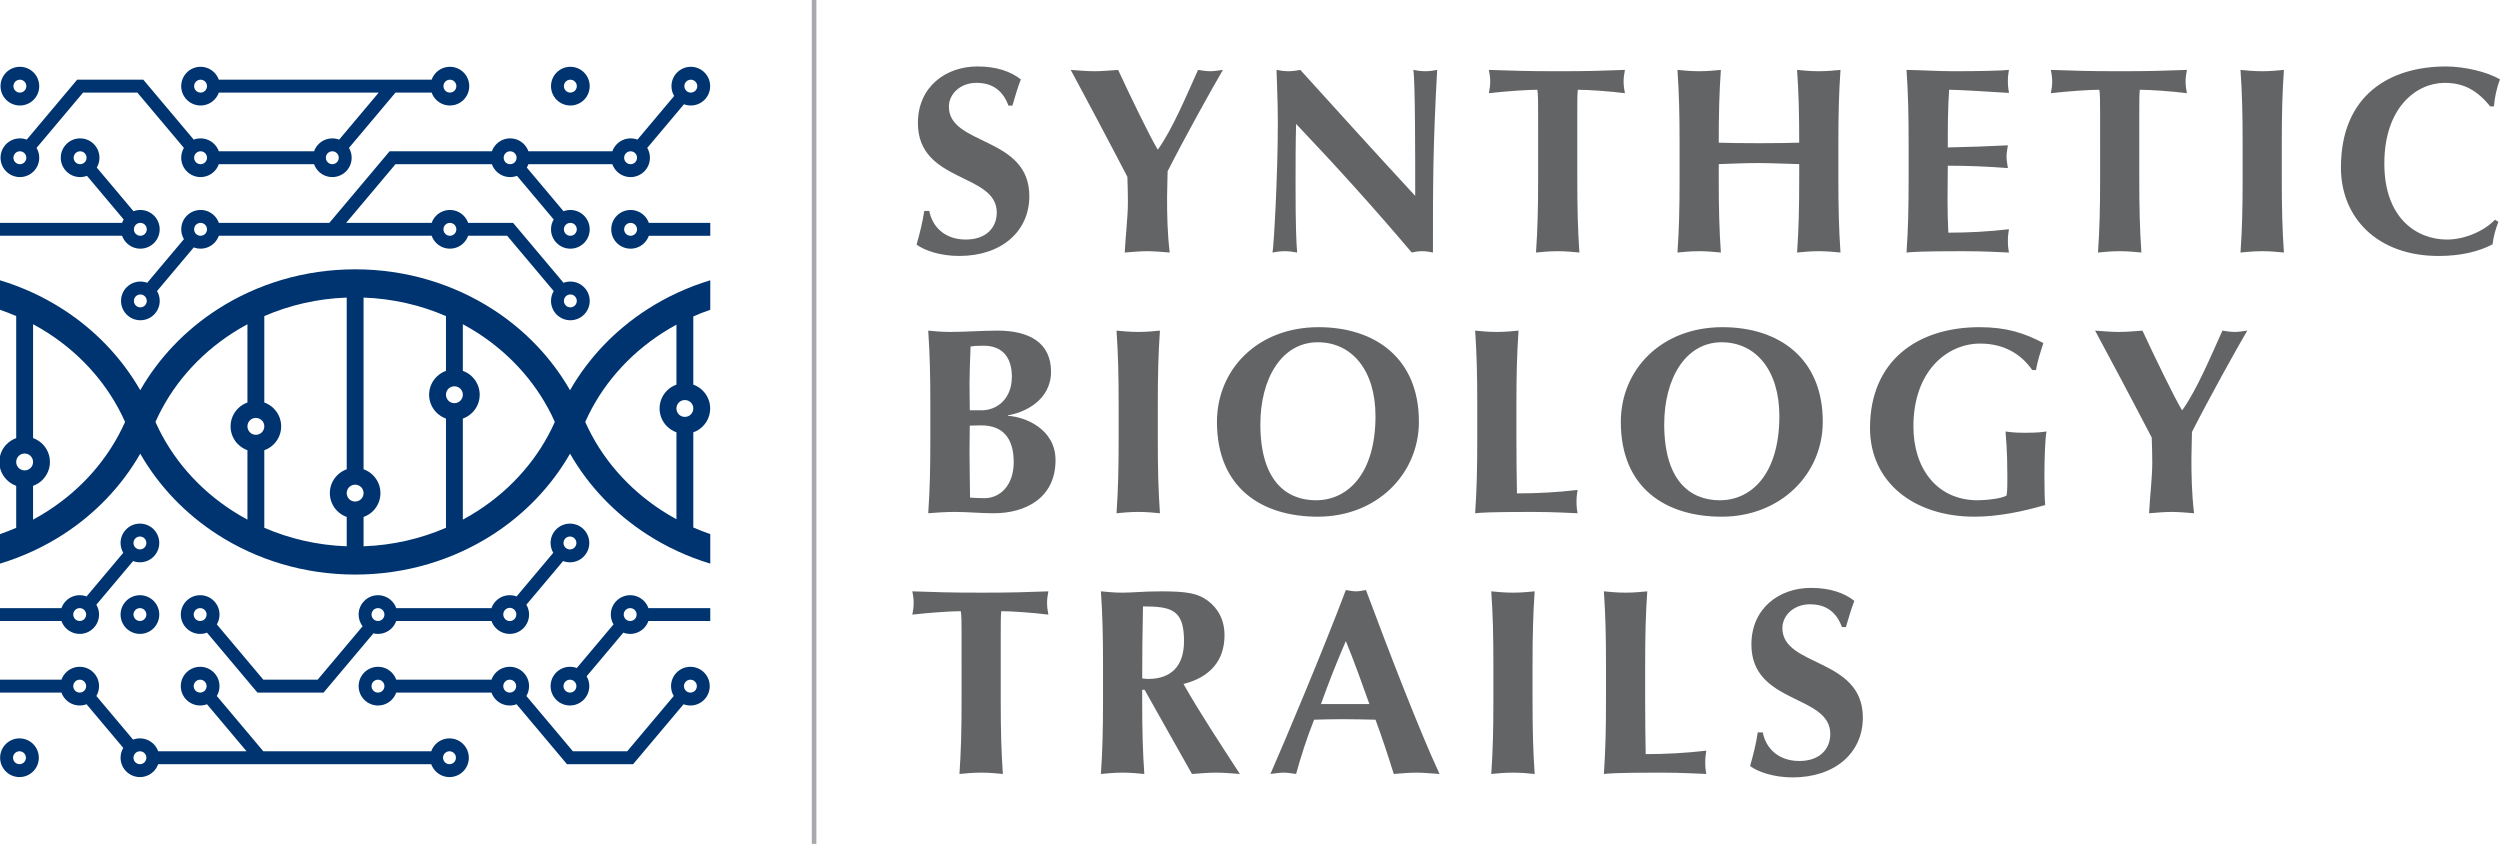 <?xml version="1.0" encoding="utf-8"?>
<!-- Generator: Adobe Illustrator 16.0.0, SVG Export Plug-In . SVG Version: 6.00 Build 0)  -->
<!DOCTYPE svg PUBLIC "-//W3C//DTD SVG 1.1//EN" "http://www.w3.org/Graphics/SVG/1.1/DTD/svg11.dtd">
<svg version="1.1" id="Layer_1" xmlns="http://www.w3.org/2000/svg" xmlns:xlink="http://www.w3.org/1999/xlink" x="0px" y="0px"
	 width="637.655px" height="215.239px" viewBox="101.169 191.28 637.655 215.239"
	 enable-background="new 101.169 191.28 637.655 215.239" xml:space="preserve">
<g id="divider">
	<polygon fill="#A7A9AC" points="309.396,191.28 309.396,406.519 308.231,406.519 308.231,191.28 	"/>
</g>
<g id="text">
	<path fill="#636466" d="M359.392,218.222c0.876-2.971,1.349-4.589,2.16-6.684c-2.565-2.024-6.214-3.309-11.073-3.309
		c-8.032,0-15.188,5.129-15.188,14.448c0,15.325,20.117,12.625,20.117,22.818c0,3.779-2.633,6.884-7.897,6.884
		c-5.469,0-8.573-3.375-9.317-7.29h-1.282c-0.473,3.039-1.082,5.468-1.958,8.573c1.958,1.485,6.009,2.903,10.869,2.903
		c10.733,0,17.89-6.211,17.89-15.257c0-15.325-20.522-12.828-20.522-22.817c0-3.242,2.901-6.077,7.021-6.077
		s6.751,1.958,8.168,5.806L359.392,218.222L359.392,218.222z M396.416,229.361c-1.891-3.104-6.954-13.567-10.059-20.252
		c-2.025,0.136-3.983,0.338-6.007,0.338c-2.026,0-4.054-0.203-6.077-0.338c2.093,3.85,9.79,18.294,14.446,27.273
		c0.066,2.093,0.136,4.187,0.136,6.278c0,4.186-0.607,8.709-0.812,13.03c1.892-0.136,3.849-0.34,5.738-0.34
		c1.891,0,3.85,0.204,5.737,0.34c-0.606-5.064-0.675-9.655-0.675-14.11c0-2.229,0.136-4.455,0.136-6.615
		c4.32-8.507,11.139-20.793,14.108-25.856c-1.147,0.136-2.161,0.338-3.24,0.338c-1.08,0-2.093-0.203-3.106-0.338
		c-2.969,6.615-6.548,15.121-10.192,20.252H396.416L396.416,229.361z M427.094,222.542c0,13.771-1.013,31.189-1.353,33.148
		c1.017-0.204,2.097-0.34,3.105-0.34c1.014,0,2.096,0.136,3.176,0.34c-0.205-2.5-0.406-6.279-0.406-17.081
		c0-5.062,0-10.667,0.134-15.729c10.397,10.937,20.254,21.874,29.504,32.811c0.809-0.204,1.688-0.34,2.633-0.34
		c0.942,0,1.822,0.136,2.768,0.34c0-17.959,0-26.938,1.08-46.583c-1.014,0.202-2.024,0.338-3.039,0.338
		c-1.012,0-2.022-0.136-3.037-0.338c0.474,3.039,0.474,21.401,0.474,32.135c-9.925-10.733-19.576-21.401-29.302-32.135
		c-1.012,0.202-2.022,0.338-3.034,0.338c-1.015,0-2.027-0.136-3.037-0.338C426.822,212.349,427.094,216.468,427.094,222.542
		L427.094,222.542z M493.486,236.989c0,7.563-0.137,12.759-0.543,18.702c1.486-0.136,3.31-0.34,5.537-0.34s4.051,0.204,5.535,0.34
		c-0.404-5.943-0.539-11.14-0.539-18.702v-16.877c0-2.563,0-4.994,0.135-5.939c2.699,0,8.371,0.405,12.017,0.878
		c-0.201-1.011-0.339-1.958-0.339-2.969c0-1.016,0.138-1.958,0.339-2.972c-5.736,0.202-8.775,0.338-17.146,0.338
		c-8.373,0-11.408-0.136-17.553-0.338c0.201,1.014,0.338,1.957,0.338,2.972c0,1.011-0.137,1.958-0.338,2.969
		c4.051-0.473,9.723-0.878,12.354-0.878c0.203,0.945,0.203,3.376,0.203,5.939V236.989L493.486,236.989z M560.078,236.989
		c0,7.563-0.137,12.759-0.541,18.702c1.486-0.136,3.308-0.34,5.535-0.34c2.229,0,4.053,0.204,5.537,0.34
		c-0.404-5.943-0.541-11.14-0.541-18.702v-9.181c0-7.56,0.137-12.759,0.541-18.699c-1.484,0.136-3.309,0.338-5.537,0.338
		c-2.228,0-4.049-0.203-5.535-0.338c0.404,5.873,0.541,11.072,0.541,18.564c-2.563,0.067-5.401,0.135-10.194,0.135
		s-8.033-0.067-10.328-0.135c0-7.493,0.135-12.691,0.539-18.564c-1.484,0.136-3.308,0.338-5.535,0.338
		c-2.227,0-4.049-0.203-5.535-0.338c0.406,5.94,0.539,11.14,0.539,18.699v9.181c0,7.563-0.133,12.759-0.539,18.702
		c1.486-0.136,3.31-0.34,5.535-0.34c2.229,0,4.051,0.204,5.535,0.34c-0.404-5.943-0.539-11.14-0.539-18.702v-3.846
		c3.442-0.136,6.885-0.271,10.262-0.271c3.443,0,6.818,0.204,10.262,0.271L560.078,236.989L560.078,236.989z M587.988,236.989
		c0,7.563-0.135,12.759-0.539,18.702c1.484-0.136,3.308-0.34,14.312-0.34c6.213,0,9.383,0.271,11.813,0.34
		c-0.135-0.811-0.27-1.484-0.27-2.904c0-1.417,0.135-2.092,0.27-3.039c-5.196,0.608-10.395,0.878-15.459,0.878
		c-0.137-2.7-0.201-5.604-0.201-8.438c0-2.903,0.064-5.807,0.064-8.641c5.133,0,10.195,0.2,15.326,0.605
		c-0.203-1.417-0.336-2.025-0.336-2.768c0-0.877,0.063-1.486,0.336-3.039c-5.131,0.271-9.451,0.406-15.326,0.541
		c0-4.928,0-9.788,0.34-14.717c2.023,0,10.127,0.473,15.256,0.811c-0.135-1.013-0.27-1.622-0.27-3.038
		c0-1.216,0.135-2.023,0.27-2.835c-1.821,0.202-7.494,0.338-14.106,0.338c-3.984,0-8.035-0.271-12.019-0.338
		c0.404,5.94,0.539,11.14,0.539,18.699V236.989L587.988,236.989z M636.828,236.989c0,7.563-0.137,12.759-0.543,18.702
		c1.486-0.136,3.31-0.34,5.539-0.34c2.228,0,4.049,0.204,5.535,0.34c-0.406-5.943-0.541-11.14-0.541-18.702v-16.877
		c0-2.563,0-4.994,0.135-5.939c2.699,0,8.371,0.405,12.019,0.878c-0.203-1.011-0.34-1.958-0.34-2.969
		c0-1.016,0.137-1.958,0.34-2.972c-5.738,0.202-8.777,0.338-17.146,0.338c-8.373,0-11.412-0.136-17.555-0.338
		c0.203,1.014,0.338,1.957,0.338,2.972c0,1.011-0.135,1.958-0.338,2.969c4.051-0.473,9.723-0.878,12.354-0.878
		c0.203,0.945,0.203,3.376,0.203,5.939V236.989L636.828,236.989z M673.177,236.989c0,7.563-0.135,12.759-0.541,18.702
		c1.485-0.136,3.309-0.34,5.535-0.34c2.229,0,4.051,0.204,5.539,0.34c-0.406-5.943-0.544-11.14-0.544-18.702v-9.181
		c0-7.56,0.138-12.759,0.544-18.699c-1.488,0.136-3.312,0.338-5.539,0.338s-4.05-0.203-5.535-0.338
		c0.406,5.94,0.541,11.14,0.541,18.699V236.989L673.177,236.989z M737.542,247.318c-2.9,3.038-7.898,5.063-12.22,5.063
		c-7.764,0-16-5.468-16-19.374c0-14.313,8.17-20.59,15.394-20.59c4.793,0,8.235,1.821,11.61,6.009h0.947
		c0.201-2.296,0.674-4.66,1.551-6.887c-3.104-1.892-9.045-3.309-13.771-3.309c-14.178,0-26.801,7.156-26.801,25.789
		c0,12.759,9.248,22.548,24.909,22.548c5.537,0,10.193-1.08,13.771-2.971c0.203-1.891,0.744-3.85,1.484-5.739L737.542,247.318
		L737.542,247.318z M338.462,303.446c0,7.582-0.133,12.801-0.539,18.744c1.485-0.137,4.389-0.338,6.818-0.338
		c3.375,0,6.346,0.338,9.923,0.338c8.035,0,15.73-3.85,15.73-13.537c0-8.133-8.034-11.104-12.15-11.307v-0.135
		c4.187-0.676,11.003-3.782,11.003-11.14c0-7.358-5.535-10.464-13.636-10.464c-3.849,0-8.304,0.338-12.153,0.338
		c-2.228,0-4.05-0.201-5.535-0.338c0.405,5.94,0.539,11.14,0.539,18.699V303.446L338.462,303.446z M359.256,287.356
		c0,5.737-3.848,8.573-7.696,8.573h-3.037c0-2.296-0.067-4.456-0.067-6.887c0-2.294,0.136-6.075,0.271-9.384
		c0.878-0.136,1.349-0.2,3.307-0.2C357.367,279.458,359.256,283.034,359.256,287.356L359.256,287.356z M359.729,309.158
		c0,5.875-3.442,9.183-7.424,9.183c-1.485,0-2.5-0.066-3.714-0.136c0-2.36-0.136-7.559-0.136-11.813
		c0-2.768,0.067-4.658,0.067-6.547c0.809,0,1.688-0.07,2.903-0.07C356.825,299.774,359.729,302.882,359.729,309.158L359.729,309.158
		z M386.492,303.489c0,7.563-0.135,12.758-0.54,18.701c1.485-0.137,3.309-0.338,5.535-0.338c2.229,0,4.051,0.201,5.537,0.338
		c-0.405-5.943-0.542-11.139-0.542-18.701v-9.182c0-7.56,0.136-12.759,0.542-18.699c-1.485,0.137-3.308,0.338-5.537,0.338
		c-2.227,0-4.049-0.201-5.535-0.338c0.405,5.94,0.54,11.14,0.54,18.699V303.489L386.492,303.489z M411.567,298.899
		c0,16.877,11.479,24.17,25.722,24.17c15.054,0,25.789-10.871,25.789-24.237c0-16.271-11.274-24.102-25.588-24.102
		C421.83,274.73,411.567,285.6,411.567,298.899L411.567,298.899z M452.005,297.415c0,14.717-7.089,21.465-15.188,21.465
		c-7.563,0-14.178-4.992-14.178-19.373c0-11.612,5.399-20.928,14.649-20.928C445.996,278.579,452.005,285.734,452.005,297.415
		L452.005,297.415z M477.96,303.489c0,7.563-0.136,12.758-0.539,18.701c1.483-0.137,3.307-0.338,14.311-0.338
		c6.211,0,9.383,0.27,11.814,0.338c-0.136-0.811-0.271-1.484-0.271-2.904c0-1.418,0.135-2.092,0.271-3.039
		c-5.199,0.609-10.396,0.88-15.459,0.88c-0.068-3.513-0.138-8.642-0.138-13.638v-9.182c0-7.56,0.138-12.759,0.541-18.699
		c-1.483,0.137-3.309,0.338-5.535,0.338c-2.229,0-4.051-0.201-5.534-0.338c0.403,5.94,0.539,11.14,0.539,18.699V303.489
		L477.96,303.489z M514.578,298.899c0,16.877,11.478,24.17,25.722,24.17c15.055,0,25.789-10.871,25.789-24.237
		c0-16.271-11.275-24.102-25.586-24.102C524.841,274.73,514.578,285.6,514.578,298.899L514.578,298.899z M555.016,297.415
		c0,14.717-7.088,21.465-15.189,21.465c-7.563,0-14.178-4.992-14.178-19.373c0-11.612,5.4-20.928,14.65-20.928
		C549.009,278.579,555.016,285.734,555.016,297.415L555.016,297.415z M620.464,285.667c0.403-2.296,1.146-4.591,1.889-6.888
		c-4.859-2.563-9.451-4.05-16.271-4.05c-15.862,0-27.946,8.574-27.946,25.723c0,13.771,11.139,22.616,26.664,22.616
		c5.94,0,12.151-1.283,18.024-2.973c-0.133-1.015-0.203-4.59-0.203-7.426c0-4.32,0.203-9.924,0.541-11.342
		c-0.877,0.135-2.227,0.338-5.469,0.338c-2.768,0-4.117-0.203-4.996-0.338c0.068,1.282,0.474,4.319,0.474,11.61
		c0,1.957,0,3.646-0.201,4.727c-1.082,0.742-5.064,1.214-7.359,1.214c-10.396,0-16.404-8.101-16.404-18.832
		c0-14.177,8.642-21.132,17.015-21.132c6.143,0,10.463,2.7,13.297,6.751L620.464,285.667L620.464,285.667z M657.689,295.86
		c-1.893-3.104-6.953-13.567-10.059-20.252c-2.025,0.137-3.982,0.338-6.009,0.338c-2.025,0-4.051-0.201-6.077-0.338
		c2.096,3.85,9.791,18.294,14.448,27.273c0.066,2.094,0.136,4.186,0.136,6.276c0,4.187-0.607,8.709-0.812,13.031
		c1.891-0.137,3.846-0.338,5.738-0.338c1.891,0,3.848,0.201,5.738,0.338c-0.607-5.064-0.677-9.656-0.677-14.111
		c0-2.227,0.138-4.454,0.138-6.614c4.319-8.505,11.139-20.793,14.106-25.855c-1.146,0.137-2.16,0.338-3.24,0.338
		s-2.092-0.201-3.104-0.338c-2.969,6.615-6.549,15.123-10.193,20.252H657.689L657.689,295.86z M346.43,369.989
		c0,7.563-0.136,12.758-0.54,18.701c1.484-0.137,3.307-0.338,5.536-0.338c2.229,0,4.05,0.201,5.535,0.338
		c-0.404-5.943-0.542-11.139-0.542-18.701v-16.877c0-2.563,0-4.996,0.137-5.94c2.699,0,8.372,0.405,12.017,0.877
		c-0.202-1.013-0.338-1.957-0.338-2.97c0-1.014,0.136-1.959,0.338-2.971c-5.737,0.203-8.775,0.338-17.146,0.338
		c-8.372,0-11.41-0.135-17.554-0.338c0.202,1.012,0.338,1.957,0.338,2.971c0,1.013-0.136,1.957-0.338,2.97
		c4.051-0.472,9.723-0.877,12.355-0.877c0.202,0.944,0.202,3.377,0.202,5.94V369.989L346.43,369.989z M405.191,388.69
		c2.025-0.137,4.119-0.338,6.145-0.338c2.023,0,4.049,0.201,6.076,0.338c-4.929-7.629-10.059-15.324-14.381-22.955
		c6.685-1.688,10.464-5.873,10.464-12.422c0-3.982-1.688-6.953-4.388-8.91c-2.364-1.688-4.86-2.295-11.68-2.295
		c-4.591,0-7.494,0.338-9.925,0.338c-2.228,0-4.049-0.203-5.535-0.338c0.405,5.939,0.54,11.139,0.54,18.699v9.182
		c0,7.563-0.135,12.758-0.54,18.701c1.485-0.137,3.308-0.338,5.535-0.338c2.229,0,4.053,0.201,5.537,0.338
		c-0.403-5.943-0.54-11.139-0.54-18.701v-2.768h0.609L405.191,388.69L405.191,388.69z M403.167,354.8
		c0,6.346-3.241,9.653-9.182,9.653c-0.471,0-0.945-0.065-1.485-0.137c0-6.143,0.067-12.217,0.203-18.361
		C400.06,345.955,403.167,346.835,403.167,354.8L403.167,354.8z M449.574,341.771c-0.879,0.135-1.688,0.338-2.563,0.338
		c-0.879,0-1.689-0.203-2.568-0.338c-5.803,15.393-15.932,39.426-19.238,46.92c1.281-0.137,2.298-0.338,3.377-0.338
		c1.08,0,2.091,0.201,3.171,0.338c1.284-4.66,2.77-9.25,4.592-13.842c2.362-0.066,4.656-0.133,7.02-0.133
		c2.902,0,5.738,0.065,8.644,0.133c1.688,4.592,3.237,9.25,4.657,13.842c1.892-0.137,3.847-0.338,5.738-0.338
		s3.779,0.201,5.941,0.338C463.212,377.685,455.313,357.162,449.574,341.771L449.574,341.771z M438.096,370.865
		c1.959-5.469,4.053-10.801,6.346-16.065c2.162,5.266,4.053,10.598,6.01,16.065H438.096L438.096,370.865z M482.074,369.989
		c0,7.563-0.135,12.758-0.541,18.701c1.486-0.137,3.308-0.338,5.535-0.338c2.23,0,4.053,0.201,5.537,0.338
		c-0.404-5.943-0.541-11.139-0.541-18.701v-9.182c0-7.562,0.137-12.76,0.541-18.699c-1.484,0.135-3.307,0.338-5.537,0.338
		c-2.229,0-4.049-0.203-5.535-0.338c0.406,5.939,0.541,11.139,0.541,18.699V369.989L482.074,369.989z M510.796,369.989
		c0,7.563-0.134,12.758-0.539,18.701c1.485-0.137,3.309-0.338,14.311-0.338c6.213,0,9.383,0.268,11.814,0.338
		c-0.136-0.811-0.271-1.486-0.271-2.904c0-1.416,0.135-2.092,0.271-3.039c-5.197,0.607-10.396,0.878-15.459,0.878
		c-0.068-3.511-0.136-8.642-0.136-13.636v-9.182c0-7.562,0.136-12.76,0.539-18.699c-1.483,0.135-3.309,0.338-5.534,0.338
		c-2.227,0-4.05-0.203-5.535-0.338c0.406,5.939,0.539,11.139,0.539,18.699V369.989L510.796,369.989z M571.988,351.222
		c0.877-2.971,1.351-4.59,2.16-6.685c-2.566-2.024-6.213-3.309-11.072-3.309c-8.033,0-15.188,5.131-15.188,14.447
		c0,15.326,20.117,12.625,20.117,22.817c0,3.781-2.634,6.888-7.898,6.888c-5.467,0-8.572-3.375-9.316-7.293h-1.28
		c-0.474,3.039-1.082,5.471-1.959,8.573c1.959,1.486,6.01,2.904,10.868,2.904c10.734,0,17.892-6.213,17.892-15.258
		c0-15.324-20.523-12.828-20.523-22.818c0-3.24,2.902-6.076,7.021-6.076c4.117,0,6.75,1.959,8.168,5.808L571.988,351.222
		L571.988,351.222z"/>
</g>
<g id="helix">
	<path fill="#003471" d="M282.335,270.292v-7.525c-5.779,1.746-11.191,4.27-16.102,7.431c-8.173,5.273-14.938,12.346-19.671,20.611
		c-4.733-8.266-11.499-15.339-19.673-20.611c-10.002-6.446-22.108-10.224-35.138-10.224s-25.134,3.777-35.138,10.224
		c-8.173,5.271-14.938,12.346-19.672,20.61c-4.733-8.266-11.497-15.337-19.671-20.61c-4.906-3.161-10.32-5.683-16.103-7.431v7.525
		c1.406,0.482,2.784,1.018,4.132,1.602v31.133c-0.912,0.324-1.732,0.851-2.405,1.525l-0.006-0.006
		c-1.166,1.166-1.89,2.782-1.89,4.563c0,1.775,0.722,3.387,1.89,4.555l0.006,0.004l0.003,0.005c0.672,0.672,1.492,1.196,2.402,1.521
		v10.713c-1.348,0.582-2.726,1.119-4.132,1.603v7.526c5.781-1.748,11.195-4.27,16.103-7.432
		c8.174-5.272,14.938-12.348,19.671-20.612c4.732,8.267,11.499,15.34,19.672,20.612c10.004,6.447,22.108,10.225,35.138,10.225
		s25.136-3.776,35.138-10.225c8.175-5.273,14.939-12.347,19.673-20.613c4.732,8.267,11.499,15.341,19.671,20.613
		c4.909,3.162,10.322,5.686,16.102,7.432v-7.526c-1.475-0.507-2.919-1.07-4.331-1.689V301.55c0.917-0.324,1.739-0.85,2.413-1.521
		c1.166-1.168,1.89-2.783,1.89-4.563c0-1.776-0.726-3.389-1.896-4.559l0.006-0.004c-0.673-0.673-1.496-1.199-2.413-1.523v-17.396
		C279.417,271.365,280.862,270.798,282.335,270.292z M217.071,294.112c-0.6,0-1.138-0.237-1.521-0.623v-0.008
		c-0.388-0.389-0.63-0.929-0.63-1.521c0-0.601,0.239-1.139,0.621-1.522l0.009-0.007c0.384-0.383,0.922-0.621,1.521-0.621
		c0.594,0,1.134,0.242,1.521,0.628h0.01c0.382,0.384,0.621,0.923,0.621,1.522c0,0.592-0.242,1.132-0.631,1.521
		C218.205,293.869,217.665,294.112,217.071,294.112z M214.92,285.877c-0.912,0.324-1.731,0.849-2.402,1.521l-0.003,0.004
		l-0.005,0.006c-1.169,1.168-1.891,2.777-1.891,4.554c0,1.778,0.724,3.395,1.891,4.562l0.005-0.005
		c0.673,0.675,1.492,1.201,2.406,1.525v27.853c-6.429,2.783-13.526,4.452-21.017,4.72v-7.481c0.916-0.324,1.74-0.844,2.413-1.517
		c1.167-1.166,1.889-2.782,1.889-4.563c0-1.777-0.725-3.39-1.896-4.56l0.006-0.004c-0.673-0.674-1.496-1.198-2.413-1.522v-43.788
		c7.49,0.269,14.588,1.938,21.017,4.721V285.877z M164.911,298.498c0.382-0.384,0.921-0.622,1.521-0.622
		c0.594,0,1.134,0.242,1.521,0.63h0.009c0.384,0.383,0.621,0.922,0.621,1.521c0,0.593-0.241,1.132-0.63,1.521
		c-0.387,0.389-0.927,0.631-1.521,0.631c-0.601,0-1.139-0.238-1.521-0.623v-0.008c-0.387-0.389-0.63-0.928-0.63-1.521
		c0-0.6,0.239-1.139,0.621-1.521L164.911,298.498z M168.582,306.114c0.917-0.323,1.74-0.852,2.413-1.524
		c1.166-1.166,1.89-2.781,1.89-4.562c0-1.777-0.725-3.391-1.896-4.558l0.006-0.006c-0.673-0.673-1.496-1.198-2.413-1.522v-22.038
		c6.43-2.784,13.528-4.453,21.02-4.722v43.79c-0.912,0.324-1.732,0.85-2.404,1.521l-0.003,0.004l-0.004,0.005
		c-1.169,1.168-1.892,2.778-1.892,4.555c0,1.779,0.725,3.396,1.892,4.563l0.004-0.004c0.672,0.673,1.494,1.191,2.407,1.518v7.484
		c-7.491-0.268-14.59-1.937-21.02-4.721V306.114L168.582,306.114z M193.272,318.576c-0.387,0.388-0.927,0.629-1.521,0.629
		c-0.6,0-1.138-0.237-1.521-0.62v-0.009c-0.387-0.389-0.63-0.928-0.63-1.521c0-0.601,0.237-1.139,0.623-1.521l0.008-0.008
		c0.382-0.383,0.921-0.623,1.521-0.623c0.594,0,1.133,0.244,1.521,0.631h0.009c0.382,0.384,0.621,0.922,0.621,1.521
		C193.903,317.649,193.661,318.188,193.272,318.576z M108.974,310.63c-0.388,0.389-0.93,0.631-1.521,0.631
		c-0.6,0-1.138-0.24-1.521-0.621l-0.01-0.01c-0.382-0.384-0.621-0.922-0.621-1.521c0-0.594,0.242-1.133,0.631-1.52v-0.011
		c0.383-0.383,0.921-0.62,1.521-0.62c0.592,0,1.134,0.241,1.521,0.631c0.389,0.387,0.63,0.926,0.63,1.52
		c0,0.601-0.238,1.139-0.621,1.521H108.974z M113.406,321.578c-1.232,0.796-2.5,1.543-3.802,2.244v-8.631
		c0.917-0.324,1.74-0.848,2.411-1.521l-0.004-0.004c1.17-1.171,1.896-2.781,1.896-4.56c0-1.779-0.724-3.396-1.891-4.563
		c-0.671-0.672-1.495-1.197-2.411-1.521v-29.047c1.302,0.699,2.569,1.449,3.802,2.243c8.694,5.604,15.575,13.475,19.663,22.68
		C128.982,308.104,122.1,315.976,113.406,321.578z M140.819,298.899c4.086-9.206,10.969-17.073,19.661-22.679
		c1.229-0.793,2.5-1.536,3.8-2.235v19.958c-0.912,0.324-1.731,0.85-2.403,1.521l-0.003,0.006l-0.004,0.003
		c-1.169,1.168-1.891,2.778-1.891,4.555c0,1.779,0.724,3.396,1.891,4.562l0.004-0.004c0.673,0.676,1.493,1.201,2.406,1.524v17.705
		c-1.3-0.699-2.57-1.441-3.8-2.234C151.788,315.976,144.905,308.104,140.819,298.899z M223.025,321.58
		c-1.231,0.793-2.502,1.536-3.803,2.235v-25.77c0.917-0.324,1.738-0.851,2.412-1.523c1.166-1.167,1.89-2.783,1.89-4.562
		s-0.726-3.391-1.896-4.56l0.006-0.004c-0.673-0.673-1.495-1.197-2.412-1.521v-11.892c1.301,0.7,2.571,1.443,3.803,2.236
		c8.69,5.605,15.574,13.474,19.662,22.679C238.602,308.104,231.717,315.976,223.025,321.58z M273.703,323.714
		c-1.231-0.67-2.433-1.382-3.602-2.136c-8.692-5.604-15.575-13.475-19.662-22.679c4.086-9.205,10.969-17.076,19.662-22.68
		c1.169-0.752,2.37-1.465,3.602-2.134v15.295c-0.912,0.324-1.731,0.849-2.404,1.521l-0.002,0.004l-0.005,0.004
		c-1.169,1.168-1.891,2.778-1.891,4.554c0,1.78,0.723,3.396,1.891,4.563l0.005-0.006c0.674,0.674,1.493,1.201,2.406,1.525V323.714z
		 M277.374,296.985c-0.387,0.39-0.927,0.63-1.521,0.63c-0.601,0-1.139-0.238-1.521-0.62v-0.01c-0.388-0.387-0.63-0.927-0.63-1.521
		c0-0.601,0.238-1.138,0.621-1.521l0.009-0.01c0.383-0.382,0.921-0.621,1.521-0.621c0.593,0,1.133,0.242,1.521,0.631h0.009
		c0.383,0.383,0.621,0.921,0.621,1.521C278.004,296.058,277.763,296.598,277.374,296.985z"/>
</g>
<g id="schematics">
	<path fill="#003471" d="M266.662,248.128h15.673v3.291h-15.673c-0.248,0.701-0.649,1.328-1.166,1.843
		c-0.892,0.894-2.128,1.447-3.49,1.447c-1.361,0-2.598-0.555-3.49-1.447s-1.446-2.128-1.446-3.49c0-1.36,0.554-2.596,1.446-3.488
		c0.894-0.895,2.129-1.447,3.49-1.447c1.362,0,2.599,0.554,3.49,1.447C266.012,246.798,266.415,247.427,266.662,248.128
		L266.662,248.128z M185.928,226.577c0.612,0,1.202,0.112,1.745,0.317l10.092-11.996H156.98c-0.248,0.701-0.65,1.328-1.164,1.844
		c-0.895,0.894-2.128,1.447-3.49,1.447c-1.363,0-2.598-0.554-3.491-1.447s-1.447-2.129-1.447-3.489c0-1.362,0.554-2.597,1.447-3.49
		s2.128-1.446,3.491-1.446c1.362,0,2.596,0.553,3.49,1.446c0.514,0.516,0.917,1.143,1.164,1.844h54.287
		c0.248-0.701,0.649-1.328,1.166-1.844c0.894-0.894,2.128-1.446,3.489-1.446s2.597,0.553,3.489,1.446
		c0.895,0.894,1.446,2.128,1.446,3.49c0,1.36-0.552,2.596-1.446,3.489c-0.893,0.894-2.128,1.447-3.489,1.447
		s-2.596-0.554-3.489-1.447c-0.517-0.517-0.918-1.144-1.166-1.844h-9.223l-11.866,14.105c0.434,0.733,0.686,1.592,0.686,2.509
		c0,1.361-0.554,2.596-1.446,3.489s-2.128,1.445-3.488,1.445c-1.363,0-2.599-0.552-3.49-1.445c-0.517-0.517-0.918-1.145-1.166-1.846
		H156.98c-0.248,0.701-0.65,1.329-1.164,1.846c-0.895,0.894-2.128,1.445-3.49,1.445c-1.363,0-2.598-0.552-3.491-1.445
		s-1.447-2.128-1.447-3.489c0-0.917,0.253-1.775,0.687-2.509l-11.867-14.105h-13.849l-11.867,14.104
		c0.434,0.735,0.685,1.594,0.685,2.511c0,1.361-0.554,2.596-1.444,3.489c-0.895,0.894-2.13,1.445-3.491,1.445
		c-1.362,0-2.596-0.552-3.49-1.445c-0.894-0.894-1.446-2.128-1.446-3.489c0-1.363,0.554-2.598,1.446-3.491
		c0.894-0.893,2.128-1.445,3.49-1.445c0.613,0,1.202,0.111,1.746,0.317l12.364-14.696l0.498-0.592h0.756h0.728h13.903h0.729h0.757
		l0.496,0.592l12.363,14.696c0.543-0.205,1.132-0.317,1.747-0.317c1.362,0,2.596,0.554,3.49,1.446
		c0.514,0.517,0.917,1.144,1.164,1.845h24.292c0.248-0.701,0.649-1.328,1.166-1.845C183.33,227.131,184.564,226.577,185.928,226.577
		L185.928,226.577z M187.09,230.35c-0.295-0.297-0.708-0.481-1.162-0.481c-0.456,0-0.869,0.185-1.164,0.481
		c-0.298,0.296-0.482,0.708-0.482,1.164c0,0.455,0.185,0.867,0.482,1.163c0.295,0.297,0.708,0.482,1.164,0.482
		c0.454,0,0.866-0.186,1.162-0.482c0.298-0.295,0.482-0.708,0.482-1.163C187.572,231.058,187.387,230.646,187.09,230.35
		L187.09,230.35z M106.24,208.317c1.361,0,2.598,0.554,3.491,1.447c0.892,0.892,1.444,2.128,1.444,3.49
		c0,1.36-0.554,2.598-1.444,3.491c-0.895,0.893-2.13,1.445-3.491,1.445c-1.362,0-2.596-0.553-3.49-1.445
		c-0.894-0.895-1.446-2.131-1.446-3.491c0-1.362,0.554-2.599,1.446-3.49C103.644,208.87,104.878,208.317,106.24,208.317
		L106.24,208.317z M107.404,212.089c-0.295-0.297-0.71-0.482-1.164-0.482s-0.868,0.186-1.165,0.482
		c-0.295,0.297-0.479,0.71-0.479,1.164c0,0.455,0.185,0.869,0.479,1.164c0.297,0.297,0.71,0.481,1.165,0.481
		s0.869-0.185,1.164-0.481c0.297-0.295,0.482-0.709,0.482-1.164C107.886,212.799,107.701,212.386,107.404,212.089L107.404,212.089z
		 M277.368,208.317c1.361,0,2.598,0.554,3.491,1.447c0.892,0.892,1.446,2.128,1.446,3.49c0,1.36-0.555,2.598-1.446,3.491
		c-0.894,0.893-2.129,1.445-3.491,1.445c-0.614,0-1.203-0.111-1.746-0.317l-9.366,11.133c0.437,0.733,0.686,1.592,0.686,2.509
		c0,1.361-0.552,2.596-1.445,3.489s-2.128,1.446-3.49,1.446c-1.361,0-2.596-0.553-3.489-1.446c-0.517-0.517-0.917-1.145-1.166-1.845
		h-21.414c-0.107,0.303-0.243,0.592-0.404,0.863l9.364,11.131c0.543-0.204,1.132-0.317,1.747-0.317c1.361,0,2.596,0.554,3.489,1.447
		c0.895,0.893,1.447,2.128,1.447,3.488c0,1.362-0.554,2.598-1.447,3.49c-0.894,0.894-2.128,1.447-3.489,1.447
		c-1.363,0-2.599-0.555-3.491-1.447c-0.895-0.893-1.446-2.128-1.446-3.49c0-0.916,0.249-1.772,0.686-2.509l-9.364-11.131
		c-0.543,0.205-1.132,0.318-1.748,0.318c-1.361,0-2.596-0.555-3.489-1.448c-0.516-0.517-0.918-1.145-1.166-1.845h-5.418h-4.559
		h-14.605l-12.594,14.97h21.816c0.248-0.701,0.649-1.33,1.166-1.845c0.894-0.895,2.128-1.447,3.489-1.447
		c1.363,0,2.597,0.554,3.489,1.447c0.516,0.516,0.918,1.145,1.166,1.845h10.706h0.754l0.499,0.59l12.365,14.696
		c0.542-0.205,1.13-0.318,1.745-0.318c1.361,0,2.596,0.552,3.49,1.446c0.894,0.894,1.446,2.128,1.446,3.489
		c0,1.362-0.554,2.598-1.446,3.49c-0.894,0.894-2.129,1.446-3.49,1.446c-1.363,0-2.599-0.552-3.491-1.446
		c-0.894-0.894-1.446-2.128-1.446-3.49c0-0.915,0.249-1.773,0.685-2.51l-11.865-14.104h-9.95c-0.248,0.701-0.649,1.328-1.166,1.843
		c-0.893,0.894-2.128,1.447-3.489,1.447s-2.596-0.555-3.489-1.447c-0.517-0.516-0.918-1.143-1.166-1.843h-44.907h-9.379
		c-0.248,0.701-0.65,1.328-1.164,1.843c-0.895,0.894-2.128,1.447-3.49,1.447c-0.615,0-1.204-0.113-1.747-0.318l-9.364,11.131
		c0.436,0.736,0.687,1.595,0.687,2.51c0,1.362-0.554,2.598-1.447,3.49c-0.893,0.894-2.128,1.446-3.49,1.446
		c-1.36,0-2.596-0.552-3.488-1.446c-0.894-0.894-1.447-2.128-1.447-3.49c0-1.361,0.554-2.597,1.447-3.489
		c0.893-0.894,2.128-1.446,3.488-1.446c0.613,0,1.203,0.112,1.746,0.318l9.366-11.134c-0.434-0.735-0.687-1.594-0.687-2.509
		c0-1.36,0.554-2.596,1.447-3.488c0.894-0.895,2.128-1.447,3.491-1.447c1.362,0,2.596,0.554,3.49,1.447
		c0.514,0.516,0.917,1.145,1.164,1.845h9.379h18.811l14.866-17.668l0.497-0.592h0.756h15.361h4.559h5.418
		c0.248-0.703,0.65-1.33,1.166-1.846c0.895-0.894,2.128-1.445,3.489-1.445c1.362,0,2.598,0.552,3.49,1.445
		c0.516,0.517,0.918,1.144,1.166,1.846h21.414c0.248-0.701,0.649-1.328,1.166-1.845c0.894-0.893,2.128-1.446,3.489-1.446
		c0.613,0,1.204,0.112,1.746,0.317l9.364-11.133c-0.436-0.736-0.686-1.594-0.686-2.509c0-1.362,0.554-2.599,1.446-3.49
		C274.772,208.87,276.006,208.317,277.368,208.317L277.368,208.317z M278.532,212.089c-0.295-0.297-0.71-0.482-1.164-0.482
		c-0.455,0-0.868,0.186-1.165,0.482c-0.295,0.297-0.479,0.71-0.479,1.164c0,0.455,0.185,0.869,0.479,1.164
		c0.297,0.297,0.71,0.481,1.165,0.481c0.454,0,0.869-0.185,1.164-0.481c0.297-0.295,0.482-0.709,0.482-1.164
		C279.014,212.799,278.829,212.386,278.532,212.089L278.532,212.089z M247.81,248.608c-0.297-0.297-0.71-0.479-1.165-0.479
		c-0.456,0-0.869,0.183-1.166,0.479c-0.295,0.297-0.48,0.71-0.48,1.164c0,0.455,0.186,0.868,0.48,1.165
		c0.297,0.297,0.71,0.48,1.166,0.48c0.455,0,0.868-0.185,1.165-0.48c0.295-0.297,0.479-0.71,0.479-1.165
		C248.29,249.318,248.105,248.905,247.81,248.608L247.81,248.608z M232.447,230.35c-0.295-0.297-0.71-0.481-1.165-0.481
		c-0.454,0-0.867,0.185-1.164,0.481c-0.295,0.295-0.479,0.708-0.479,1.164c0,0.455,0.185,0.867,0.479,1.164
		c0.297,0.295,0.71,0.48,1.164,0.48c0.455,0,0.869-0.186,1.165-0.48c0.296-0.297,0.481-0.709,0.481-1.164
		C232.929,231.058,232.744,230.645,232.447,230.35L232.447,230.35z M217.084,212.089c-0.295-0.295-0.708-0.48-1.163-0.48
		s-0.866,0.186-1.164,0.48c-0.295,0.297-0.479,0.71-0.479,1.164c0,0.455,0.185,0.867,0.479,1.164
		c0.298,0.295,0.709,0.479,1.164,0.479c0.454,0,0.868-0.185,1.163-0.479c0.297-0.297,0.482-0.709,0.482-1.164
		C217.566,212.799,217.381,212.386,217.084,212.089L217.084,212.089z M153.489,248.608c-0.295-0.297-0.708-0.479-1.163-0.479
		c-0.456,0-0.869,0.183-1.166,0.479c-0.295,0.297-0.479,0.71-0.479,1.164c0,0.455,0.185,0.868,0.479,1.165
		c0.297,0.297,0.709,0.48,1.166,0.48c0.454,0,0.868-0.185,1.163-0.48c0.297-0.297,0.482-0.71,0.482-1.165
		C153.971,249.318,153.786,248.905,153.489,248.608L153.489,248.608z M263.171,230.35c-0.297-0.297-0.71-0.481-1.164-0.481
		s-0.867,0.185-1.165,0.481c-0.295,0.296-0.479,0.708-0.479,1.164c0,0.455,0.185,0.867,0.479,1.163
		c0.298,0.297,0.71,0.482,1.165,0.482c0.454,0,0.867-0.186,1.164-0.482c0.295-0.295,0.48-0.708,0.48-1.163
		C263.651,231.058,263.466,230.646,263.171,230.35L263.171,230.35z M263.171,248.608c-0.297-0.297-0.71-0.479-1.164-0.479
		s-0.868,0.183-1.165,0.479c-0.296,0.297-0.48,0.71-0.48,1.164c0,0.455,0.185,0.868,0.48,1.165s0.71,0.48,1.165,0.48
		c0.454,0,0.867-0.185,1.164-0.48s0.482-0.71,0.482-1.165C263.653,249.318,263.468,248.905,263.171,248.608L263.171,248.608z
		 M153.489,230.35c-0.295-0.297-0.708-0.481-1.163-0.481c-0.456,0-0.869,0.185-1.166,0.481c-0.295,0.296-0.479,0.708-0.479,1.164
		c0,0.455,0.185,0.867,0.479,1.163c0.297,0.297,0.709,0.482,1.166,0.482c0.454,0,0.868-0.186,1.163-0.482
		c0.297-0.295,0.482-0.708,0.482-1.163C153.971,231.058,153.786,230.646,153.489,230.35L153.489,230.35z M107.404,230.35
		c-0.295-0.297-0.71-0.481-1.164-0.481s-0.868,0.185-1.165,0.481c-0.295,0.295-0.479,0.708-0.479,1.164
		c0,0.455,0.185,0.867,0.479,1.163c0.297,0.297,0.71,0.482,1.165,0.482s0.869-0.186,1.164-0.482
		c0.297-0.295,0.482-0.708,0.482-1.163C107.886,231.058,107.701,230.645,107.404,230.35L107.404,230.35z M136.963,244.835
		c1.362,0,2.597,0.554,3.49,1.447c0.895,0.893,1.447,2.128,1.447,3.488c0,1.362-0.554,2.598-1.447,3.49
		c-0.894,0.894-2.128,1.447-3.49,1.447c-1.36,0-2.596-0.555-3.488-1.447c-0.517-0.516-0.918-1.144-1.166-1.845h-31.141v-3.291
		h31.141c0.106-0.304,0.245-0.59,0.405-0.863l-9.363-11.131c-0.543,0.205-1.133,0.318-1.747,0.318c-1.363,0-2.599-0.555-3.491-1.448
		c-0.894-0.894-1.446-2.128-1.446-3.489c0-1.359,0.553-2.59,1.446-3.485v-0.006c0.894-0.894,2.128-1.445,3.491-1.445
		c1.36,0,2.596,0.552,3.488,1.445c0.894,0.895,1.446,2.128,1.446,3.491c0,0.915-0.25,1.773-0.684,2.509l9.363,11.131
		C135.761,244.949,136.35,244.835,136.963,244.835L136.963,244.835z M138.127,248.608c-0.296-0.297-0.709-0.479-1.164-0.479
		c-0.454,0-0.866,0.183-1.164,0.479c-0.295,0.297-0.479,0.71-0.479,1.164c0,0.455,0.186,0.868,0.479,1.165
		c0.298,0.297,0.71,0.48,1.164,0.48c0.455,0,0.868-0.185,1.164-0.48c0.295-0.297,0.48-0.71,0.48-1.165
		C138.608,249.318,138.423,248.905,138.127,248.608L138.127,248.608z M122.765,230.35c-0.295-0.297-0.708-0.481-1.163-0.481
		c-0.456,0-0.869,0.185-1.165,0.481l-0.003-0.004c-0.295,0.298-0.479,0.709-0.479,1.168c0,0.455,0.186,0.867,0.482,1.164
		c0.295,0.295,0.708,0.48,1.165,0.48c0.454,0,0.867-0.186,1.163-0.48c0.297-0.297,0.481-0.709,0.481-1.164
		C123.247,231.058,123.062,230.645,122.765,230.35L122.765,230.35z M217.086,248.608c-0.296-0.297-0.708-0.479-1.164-0.479
		c-0.455,0-0.866,0.183-1.164,0.479c-0.295,0.297-0.479,0.71-0.479,1.164c0,0.455,0.185,0.868,0.479,1.165
		c0.298,0.297,0.709,0.48,1.164,0.48c0.454,0,0.868-0.185,1.164-0.48c0.297-0.297,0.482-0.71,0.482-1.165
		C217.568,249.318,217.383,248.905,217.086,248.608L217.086,248.608z M246.646,208.318c1.361,0,2.596,0.553,3.49,1.446
		c0.894,0.895,1.445,2.128,1.445,3.49c0,1.36-0.552,2.596-1.445,3.489c-0.895,0.894-2.129,1.447-3.49,1.447
		c-1.363,0-2.597-0.554-3.489-1.447c-0.894-0.894-1.447-2.129-1.447-3.489c0-1.362,0.555-2.596,1.447-3.49
		C244.049,208.87,245.283,208.318,246.646,208.318L246.646,208.318z M247.808,212.089c-0.295-0.295-0.708-0.48-1.163-0.48
		c-0.456,0-0.867,0.186-1.164,0.48c-0.297,0.297-0.482,0.71-0.482,1.164c0,0.455,0.186,0.867,0.482,1.164
		c0.297,0.295,0.708,0.479,1.164,0.479c0.455,0,0.868-0.185,1.163-0.479c0.297-0.297,0.481-0.709,0.481-1.164
		C248.29,212.799,248.105,212.386,247.808,212.089L247.808,212.089z M247.81,266.868c-0.297-0.298-0.71-0.482-1.165-0.482
		c-0.456,0-0.869,0.185-1.166,0.482c-0.295,0.295-0.48,0.708-0.48,1.162c0,0.456,0.186,0.869,0.48,1.165
		c0.297,0.297,0.71,0.482,1.166,0.482c0.455,0,0.868-0.186,1.165-0.482c0.295-0.295,0.479-0.708,0.479-1.165
		C248.29,267.577,248.105,267.164,247.81,266.868L247.81,266.868z M153.489,212.089c-0.295-0.295-0.708-0.48-1.163-0.48
		c-0.456,0-0.869,0.186-1.166,0.48c-0.295,0.297-0.479,0.71-0.479,1.164c0,0.455,0.185,0.867,0.479,1.164
		c0.297,0.295,0.709,0.479,1.166,0.479c0.454,0,0.868-0.185,1.163-0.479c0.297-0.297,0.482-0.709,0.482-1.164
		C153.971,212.799,153.786,212.386,153.489,212.089L153.489,212.089z M138.127,266.868c-0.296-0.298-0.709-0.482-1.164-0.482
		c-0.454,0-0.866,0.185-1.164,0.482c-0.295,0.295-0.479,0.708-0.479,1.162c0,0.456,0.186,0.869,0.479,1.165
		c0.298,0.297,0.71,0.482,1.164,0.482c0.455,0,0.868-0.186,1.164-0.482c0.295-0.295,0.48-0.708,0.48-1.165
		C138.608,267.577,138.423,267.164,138.127,266.868L138.127,266.868z"/>
	<path fill="#003471" d="M121.499,352.964c-1.362,0-2.598-0.554-3.49-1.445c-0.516-0.516-0.918-1.146-1.166-1.844h-15.675v-3.291
		h15.675c0.248-0.701,0.65-1.33,1.166-1.847c0.893-0.893,2.127-1.446,3.49-1.446c0.613,0,1.202,0.112,1.745,0.317l9.364-11.131
		c-0.436-0.735-0.687-1.594-0.687-2.51c0-1.361,0.555-2.596,1.448-3.49c0.895-0.893,2.128-1.445,3.489-1.445
		c1.362,0,2.596,0.554,3.49,1.445c0.894,0.896,1.445,2.129,1.445,3.49c0,1.363-0.552,2.598-1.445,3.49
		c-0.895,0.895-2.128,1.444-3.49,1.444c-0.613,0-1.201-0.112-1.744-0.317l-9.368,11.133c0.436,0.736,0.687,1.596,0.687,2.51
		c0,1.361-0.555,2.596-1.446,3.49C124.094,352.41,122.86,352.964,121.499,352.964L121.499,352.964z M121.499,371.224
		c-1.362,0-2.598-0.555-3.49-1.447c-0.516-0.514-0.918-1.143-1.166-1.844h-15.675v-3.291h15.675c0.248-0.699,0.65-1.328,1.166-1.844
		c0.893-0.896,2.127-1.445,3.49-1.445c1.361,0,2.597,0.551,3.489,1.445c0.892,0.893,1.446,2.127,1.446,3.487
		c0,0.918-0.251,1.775-0.687,2.513l9.366,11.131c0.543-0.205,1.132-0.318,1.746-0.318c1.362,0,2.596,0.556,3.49,1.447
		c0.516,0.516,0.917,1.143,1.164,1.844h22.545l-10.092-11.996c-0.543,0.205-1.132,0.318-1.746,0.318
		c-1.361,0-2.597-0.555-3.49-1.447s-1.447-2.127-1.447-3.49c0-1.36,0.554-2.596,1.447-3.487c0.894-0.896,2.128-1.445,3.49-1.445
		s2.598,0.551,3.489,1.445c0.894,0.893,1.447,2.127,1.447,3.487c0,0.918-0.25,1.777-0.685,2.513l11.866,14.104h42.824
		c0.248-0.701,0.65-1.33,1.166-1.846c0.895-0.891,2.126-1.445,3.49-1.445c1.361,0,2.596,0.556,3.489,1.445v0.006
		c0.894,0.896,1.447,2.129,1.447,3.486c0,1.36-0.554,2.598-1.447,3.487c-0.894,0.896-2.128,1.447-3.489,1.447
		c-1.363,0-2.596-0.553-3.49-1.447c-0.516-0.514-0.918-1.143-1.166-1.844h-69.648c-0.248,0.701-0.648,1.328-1.164,1.844
		c-0.895,0.896-2.128,1.447-3.49,1.447c-1.361,0-2.596-0.553-3.489-1.447c-0.894-0.893-1.448-2.127-1.448-3.487
		c0-0.916,0.251-1.773,0.687-2.511l-9.364-11.133C122.702,371.11,122.112,371.224,121.499,371.224L121.499,371.224z
		 M120.334,367.449c0.297,0.297,0.708,0.482,1.165,0.482c0.454,0,0.867-0.187,1.163-0.482c0.296-0.295,0.482-0.707,0.482-1.164
		c0-0.452-0.187-0.866-0.482-1.161c-0.295-0.298-0.708-0.482-1.163-0.482c-0.456,0-0.868,0.186-1.165,0.482
		c-0.297,0.295-0.481,0.709-0.481,1.161C119.852,366.742,120.037,367.155,120.334,367.449L120.334,367.449z M231.179,352.966
		c-1.361,0-2.597-0.556-3.489-1.447c-0.517-0.516-0.918-1.145-1.166-1.844h-24.291c-0.248,0.699-0.65,1.328-1.166,1.844
		c-0.893,0.893-2.128,1.447-3.489,1.447c-0.403,0-0.792-0.049-1.167-0.142l-12.213,14.517l-0.497,0.592h-0.756h-0.729h-13.902
		h-0.729h-0.754l-0.499-0.592l-12.362-14.693c-0.544,0.205-1.133,0.318-1.747,0.318c-1.361,0-2.597-0.556-3.49-1.447
		c-0.894-0.895-1.447-2.129-1.447-3.49c0-1.36,0.554-2.596,1.447-3.49c0.894-0.893,2.128-1.446,3.49-1.446s2.598,0.555,3.489,1.446
		c0.894,0.896,1.447,2.13,1.447,3.49c0,0.914-0.25,1.773-0.685,2.51l11.866,14.104h13.851l11.463-13.623
		c-0.635-0.83-1.011-1.867-1.011-2.99c0-1.36,0.554-2.596,1.446-3.489c0.895-0.894,2.129-1.447,3.49-1.447s2.599,0.555,3.489,1.447
		c0.516,0.516,0.918,1.143,1.166,1.844h24.291c0.248-0.701,0.65-1.328,1.166-1.844c0.894-0.894,2.128-1.447,3.489-1.447
		c0.614,0,1.203,0.113,1.746,0.317l9.363-11.133c-0.436-0.735-0.686-1.592-0.686-2.508c0-1.361,0.554-2.596,1.448-3.49
		c0.893-0.893,2.128-1.444,3.49-1.444s2.597,0.553,3.49,1.444c0.895,0.896,1.447,2.129,1.447,3.49c0,1.363-0.554,2.598-1.447,3.49
		c-0.894,0.895-2.128,1.444-3.49,1.444c-0.614,0-1.203-0.112-1.745-0.317l-9.367,11.133c0.435,0.736,0.687,1.596,0.687,2.51
		c0,1.361-0.554,2.597-1.447,3.49C233.776,352.41,232.541,352.966,231.179,352.966L231.179,352.966z M230.015,349.192l0.115,0.105
		h0.001l0.015,0.012l0.033,0.024l0.015,0.013h0.001l0.031,0.022h0.001l0.03,0.023h0.003l0.015,0.01l0.017,0.012h0.002l0.016,0.011
		l0.017,0.012h0.001l0.017,0.01l0.017,0.01h0.001l0.034,0.021h0.001l0.016,0.01l0.019,0.008h0.001l0.016,0.011l0.019,0.01h0.001
		l0.017,0.008l0.019,0.008h0.001l0.018,0.008l0.019,0.009h0.001l0.018,0.008l0.019,0.008h0.001l0.018,0.008l0.02,0.008h0.001
		l0.018,0.007l0.02,0.006l0.019,0.006l0.021,0.006l0.001,0.002l0.018,0.006l0.02,0.006h0.002l0.018,0.007l0.021,0.004h0.001
		l0.019,0.004l0.021,0.006l0.02,0.004l0.021,0.006h0.002l0.018,0.004l0.021,0.002h0.001l0.02,0.004l0.021,0.004l0.042,0.007
		l0.042,0.004l0.041,0.004l0.043,0.004l0.042,0.002h0.042h0.043l0.042-0.002l0.042-0.004l0.042-0.004l0.042-0.004l0.041-0.007
		l0.02-0.004l0.021-0.004h0.001l0.02-0.002l0.021-0.004l0.04-0.01l0.04-0.01l0.02-0.004l0.02-0.007h0.001l0.019-0.006l0.021-0.006
		v-0.002l0.02-0.006l0.019-0.006l0.039-0.013l0.02-0.008l0.017-0.008h0.001l0.02-0.008l0.018-0.008l0.037-0.017l0.02-0.008
		l0.017-0.008h0.002l0.019-0.01l0.017-0.011l0.035-0.018l0.018-0.01l0.017-0.011h0.001l0.017-0.01l0.018-0.01l0.033-0.021
		l0.018-0.012l0.015-0.01h0.001l0.018-0.012l0.016-0.013l0.032-0.022l0.016-0.012l0.015-0.013h0.001l0.016-0.014l0.014-0.012h0.001
		l0.029-0.023v-0.002l0.016-0.014l0.072-0.066v-0.002l0.014-0.012l0.015-0.015v-0.002l0.014-0.014l0.04-0.045l0.012-0.014
		l0.013-0.017l0,0l0.012-0.014l0.012-0.017v-0.002l0.012-0.016l0.013-0.016l0,0l0.022-0.031v-0.002l0.023-0.031l0,0l0.011-0.016
		l0.011-0.019v-0.002l0.012-0.014l0.011-0.019v-0.002l0.011-0.016l0.009-0.016v-0.002l0.021-0.033v-0.002l0.009-0.017l0.009-0.018
		v-0.002l0.01-0.017l0.009-0.018v-0.002l0.008-0.019l0.009-0.018v-0.002l0.008-0.016l0.009-0.021v-0.002l0.007-0.016l0.008-0.021
		l0,0l0.008-0.018l0.007-0.021v-0.002l0.006-0.018l0.007-0.021l0.006-0.018l0.006-0.021h0.001l0.005-0.021l0.006-0.018v-0.003
		l0.006-0.018l0.004-0.02v-0.003l0.004-0.02l0.006-0.02l0.005-0.021l0.004-0.02v-0.002l0.004-0.019l0.003-0.02v-0.002l0.003-0.021
		l0.004-0.021l0.005-0.041l0.004-0.041l0.004-0.041l0.003-0.043l0.002-0.041v-0.043v-0.043l-0.002-0.041l-0.001-0.021l-0.002-0.02
		v-0.002l-0.001-0.021l-0.003-0.021l-0.004-0.041l-0.002-0.021l-0.003-0.02v-0.002l-0.004-0.021l-0.003-0.02v-0.002l-0.003-0.021
		l-0.004-0.018v-0.002l-0.004-0.021l-0.005-0.02l0,0l-0.006-0.021l-0.004-0.018v-0.002l-0.004-0.021l-0.006-0.018v-0.002
		l-0.006-0.019l-0.005-0.02l-0.001-0.002l-0.006-0.021l-0.007-0.016v-0.002l-0.006-0.021l-0.006-0.016v-0.002l-0.007-0.02
		l-0.008-0.017v-0.002l-0.008-0.02l-0.008-0.017v-0.002l-0.008-0.02l-0.008-0.017v-0.002l-0.009-0.018l-0.008-0.017v-0.004
		l-0.01-0.018l-0.009-0.016v-0.002l-0.009-0.019l-0.009-0.016v-0.002l-0.04-0.066v-0.002l-0.011-0.018l-0.012-0.017l0,0
		l-0.011-0.018l-0.034-0.047v-0.002l-0.096-0.123l0,0l-0.081-0.086v-0.003l-0.087-0.077v-0.002l-0.076-0.063l-0.016-0.01v-0.002
		l-0.016-0.013l-0.017-0.01v-0.002l-0.016-0.01l-0.018-0.012h-0.001l-0.032-0.021v-0.002l-0.017-0.01l-0.017-0.01l-0.069-0.039
		l-0.035-0.021l-0.017-0.008l-0.019-0.01h-0.002l-0.017-0.009l-0.02-0.01l-0.037-0.014l-0.018-0.008l-0.019-0.008h-0.002
		l-0.017-0.009l-0.02-0.008l-0.039-0.012l-0.038-0.014l-0.021-0.007l-0.019-0.006h-0.001l-0.02-0.006l-0.02-0.004l-0.04-0.01
		l-0.04-0.011l-0.021-0.004l-0.02-0.004h-0.001l-0.021-0.002l-0.02-0.006l-0.041-0.004l-0.042-0.004l-0.042-0.006l-0.042-0.002
		l-0.042-0.002h-0.043h-0.042l-0.042,0.002l-0.043,0.002l-0.041,0.006l-0.042,0.004l-0.042,0.004l-0.021,0.006l-0.02,0.002h-0.001
		l-0.021,0.004l-0.018,0.004h-0.002l-0.021,0.007l-0.02,0.004l-0.021,0.004l-0.019,0.006h-0.001l-0.021,0.004l-0.018,0.006h-0.002
		l-0.02,0.006l-0.018,0.007h-0.001l-0.02,0.006l-0.02,0.008l-0.02,0.006l-0.018,0.006h-0.001l-0.02,0.008l-0.018,0.009h-0.001
		l-0.019,0.008l-0.018,0.008h-0.001l-0.019,0.006l-0.018,0.008h-0.001l-0.019,0.011l-0.017,0.008h-0.001l-0.019,0.01l-0.016,0.008
		h-0.001l-0.019,0.01l-0.016,0.011h-0.001l-0.052,0.028l-0.017,0.011h-0.001l-0.064,0.043h-0.002
		c-0.088,0.061-0.168,0.125-0.243,0.198l-0.08,0.089l0,0c-0.061,0.069-0.115,0.145-0.162,0.223v0.002l-0.04,0.066v0.002
		l-0.009,0.016l-0.009,0.018v0.002l-0.01,0.017l-0.009,0.018v0.004l-0.008,0.017l-0.009,0.018v0.002l-0.009,0.017l-0.008,0.02v0.002
		l-0.007,0.017l-0.008,0.02v0.002l-0.008,0.016l-0.007,0.021v0.002l-0.007,0.016l-0.006,0.021v0.002l-0.008,0.016l-0.006,0.021
		v0.002l-0.005,0.02l-0.006,0.019v0.002l-0.006,0.018l-0.005,0.021v0.002l-0.005,0.018l-0.004,0.021l0,0l-0.004,0.02l-0.005,0.021
		v0.002l-0.004,0.018l-0.003,0.021v0.002l-0.002,0.02l-0.005,0.021v0.002l-0.003,0.02l-0.002,0.021l-0.005,0.041l-0.003,0.021
		l-0.001,0.021v0.002l-0.002,0.02l-0.001,0.021l-0.001,0.041v0.043v0.043l0.001,0.041l0.003,0.043l0.004,0.041l0.005,0.041
		l0.005,0.041l0.005,0.021l0.002,0.02v0.003l0.003,0.02l0.004,0.018v0.003l0.005,0.02l0.004,0.02l0.004,0.021l0.005,0.02v0.002
		l0.005,0.021l0.006,0.018v0.002l0.006,0.019l0.005,0.021l0.014,0.037l0.006,0.021l0.007,0.018v0.002l0.007,0.021l0.008,0.018l0,0
		l0.008,0.021l0.007,0.016v0.002l0.008,0.021l0.009,0.016v0.002l0.009,0.018l0.008,0.019v0.002l0.009,0.018l0.01,0.017v0.002
		l0.009,0.018l0.009,0.017v0.002l0.029,0.051l0.011,0.016v0.002l0.043,0.066l0,0l0.119,0.156L230.015,349.192L230.015,349.192z
		 M197.578,371.226c-1.356,0-2.589-0.555-3.482-1.447h-0.007c-0.893-0.895-1.446-2.129-1.446-3.492c0-1.36,0.554-2.596,1.446-3.487
		c0.895-0.896,2.128-1.445,3.49-1.445c1.363,0,2.599,0.551,3.489,1.445c0.516,0.516,0.918,1.145,1.166,1.844h24.291
		c0.248-0.699,0.649-1.328,1.166-1.844c0.894-0.896,2.128-1.447,3.489-1.447s2.598,0.553,3.489,1.447
		c0.895,0.893,1.447,2.127,1.447,3.487c0,0.918-0.251,1.775-0.686,2.513l11.865,14.104h13.852l11.867-14.104
		c-0.436-0.736-0.688-1.595-0.688-2.513c0-1.36,0.554-2.596,1.447-3.487c0.893-0.896,2.128-1.445,3.49-1.445
		s2.598,0.551,3.488,1.445c0.895,0.893,1.447,2.127,1.447,3.487c0,1.363-0.554,2.599-1.447,3.492
		c-0.892,0.894-2.126,1.447-3.488,1.447c-0.614,0-1.201-0.113-1.744-0.32l-12.364,14.695l-0.499,0.592h-0.754h-0.73h-13.9h-0.73
		h-0.756l-0.499-0.592l-12.36-14.693c-0.544,0.205-1.133,0.318-1.748,0.318c-1.361,0-2.597-0.555-3.489-1.447
		c-0.517-0.516-0.918-1.143-1.166-1.846h-24.291c-0.248,0.703-0.65,1.33-1.166,1.846
		C200.175,370.671,198.94,371.226,197.578,371.226L197.578,371.226z M196.41,367.455c0.297,0.293,0.71,0.478,1.167,0.478
		c0.456,0,0.869-0.187,1.164-0.48c0.297-0.297,0.482-0.709,0.482-1.166c0-0.453-0.186-0.866-0.482-1.162
		c-0.295-0.297-0.708-0.481-1.164-0.481c-0.455,0-0.868,0.186-1.165,0.481c-0.295,0.296-0.479,0.71-0.479,1.162
		c0,0.457,0.186,0.869,0.479,1.166L196.41,367.455L196.41,367.455z M151.057,349.192c0.296,0.297,0.709,0.482,1.164,0.482
		c0.456,0,0.868-0.187,1.164-0.482c0.297-0.297,0.481-0.709,0.481-1.164s-0.185-0.867-0.481-1.164
		c-0.296-0.295-0.708-0.479-1.164-0.479c-0.455,0-0.868,0.186-1.164,0.479c-0.295,0.297-0.48,0.709-0.48,1.164
		S150.761,348.896,151.057,349.192L151.057,349.192z M245.376,330.933c0.297,0.297,0.709,0.481,1.166,0.481
		c0.455,0,0.868-0.186,1.165-0.481c0.295-0.295,0.48-0.709,0.48-1.164s-0.186-0.867-0.48-1.164c-0.297-0.295-0.71-0.48-1.165-0.48
		c-0.456,0-0.869,0.187-1.166,0.48c-0.295,0.297-0.479,0.709-0.479,1.164S245.081,330.638,245.376,330.933L245.376,330.933z
		 M135.695,330.933c0.297,0.297,0.709,0.481,1.164,0.481s0.867-0.186,1.163-0.481c0.297-0.295,0.481-0.709,0.481-1.164
		s-0.185-0.867-0.481-1.164c-0.295-0.295-0.708-0.48-1.163-0.48s-0.867,0.187-1.164,0.48c-0.295,0.297-0.48,0.709-0.48,1.164
		S135.4,330.638,135.695,330.933L135.695,330.933z M135.695,385.712c0.297,0.295,0.709,0.479,1.164,0.479s0.867-0.186,1.163-0.479
		c0.297-0.298,0.481-0.711,0.481-1.164c0-0.455-0.185-0.867-0.481-1.164c-0.295-0.297-0.708-0.48-1.163-0.48
		s-0.867,0.185-1.164,0.48c-0.295,0.297-0.48,0.709-0.48,1.164C135.215,385.001,135.4,385.414,135.695,385.712L135.695,385.712z
		 M246.54,367.933c0.455,0,0.868-0.187,1.164-0.482c0.295-0.295,0.48-0.707,0.48-1.164c0-0.452-0.186-0.866-0.48-1.161
		c-0.296-0.298-0.709-0.482-1.164-0.482s-0.869,0.186-1.164,0.482c-0.297,0.295-0.481,0.709-0.481,1.161
		c0,0.457,0.185,0.869,0.481,1.164C245.671,367.746,246.085,367.933,246.54,367.933L246.54,367.933z M250.03,369.776
		c-0.894,0.894-2.128,1.447-3.49,1.447c-1.361,0-2.598-0.555-3.489-1.447c-0.894-0.893-1.447-2.127-1.447-3.49
		c0-1.36,0.554-2.596,1.447-3.487c0.893-0.896,2.129-1.445,3.489-1.445c0.613,0,1.203,0.111,1.746,0.316l9.366-11.132
		c-0.436-0.735-0.688-1.596-0.688-2.51c0-1.36,0.555-2.596,1.447-3.49c0.895-0.893,2.128-1.446,3.49-1.446
		c1.363,0,2.598,0.555,3.491,1.446c0.515,0.517,0.917,1.146,1.166,1.847h15.776v3.291h-15.778c-0.248,0.698-0.649,1.328-1.164,1.844
		c-0.895,0.893-2.128,1.447-3.491,1.447c-0.613,0-1.201-0.113-1.744-0.32l-9.366,11.135c0.437,0.734,0.687,1.592,0.687,2.506
		C251.477,367.649,250.923,368.884,250.03,369.776L250.03,369.776z M151.057,367.449c0.296,0.297,0.709,0.482,1.164,0.482
		c0.456,0,0.868-0.187,1.164-0.482c0.297-0.295,0.481-0.707,0.481-1.164c0-0.452-0.185-0.866-0.481-1.161
		c-0.296-0.298-0.708-0.482-1.164-0.482c-0.455,0-0.868,0.186-1.164,0.482c-0.295,0.295-0.48,0.709-0.48,1.161
		C150.576,366.742,150.761,367.155,151.057,367.449L151.057,367.449z M261.901,349.675c0.456,0,0.869-0.187,1.164-0.482
		c0.297-0.297,0.481-0.709,0.481-1.164s-0.185-0.867-0.481-1.164c-0.295-0.295-0.708-0.479-1.164-0.479
		c-0.455,0-0.868,0.186-1.164,0.479c-0.297,0.297-0.48,0.709-0.48,1.164s0.185,0.867,0.48,1.164l-0.003,0.004
		C261.031,349.49,261.444,349.675,261.901,349.675L261.901,349.675z M136.859,352.964c-1.361,0-2.596-0.554-3.489-1.445
		c-0.894-0.896-1.448-2.129-1.448-3.49c0-1.36,0.555-2.596,1.448-3.49c0.895-0.893,2.128-1.446,3.489-1.446
		c1.362,0,2.596,0.555,3.49,1.446c0.894,0.896,1.445,2.13,1.445,3.49c0,1.361-0.552,2.596-1.445,3.49
		C139.456,352.41,138.221,352.964,136.859,352.964L136.859,352.964z M135.695,349.19c0.297,0.297,0.709,0.482,1.164,0.482
		s0.867-0.187,1.163-0.482c0.297-0.295,0.481-0.707,0.481-1.162s-0.185-0.867-0.481-1.164c-0.295-0.295-0.708-0.479-1.163-0.479
		s-0.867,0.186-1.164,0.479c-0.295,0.297-0.48,0.709-0.48,1.164S135.4,348.896,135.695,349.19L135.695,349.19z M196.413,349.192
		c0.297,0.297,0.71,0.482,1.165,0.482c0.454,0,0.869-0.187,1.164-0.482c0.297-0.297,0.482-0.709,0.482-1.164
		s-0.186-0.867-0.482-1.164c-0.295-0.295-0.71-0.479-1.164-0.479c-0.455,0-0.868,0.186-1.165,0.479
		c-0.295,0.297-0.479,0.709-0.479,1.164S196.118,348.896,196.413,349.192L196.413,349.192z M276.097,367.455
		c0.297,0.293,0.71,0.478,1.167,0.478c0.456,0,0.868-0.187,1.164-0.48c0.297-0.297,0.481-0.709,0.481-1.166
		c0-0.453-0.185-0.866-0.481-1.162c-0.296-0.297-0.708-0.481-1.164-0.481c-0.455,0-0.868,0.186-1.165,0.481
		c-0.295,0.296-0.48,0.71-0.48,1.162c0,0.457,0.186,0.869,0.48,1.166L276.097,367.455L276.097,367.455z M106.136,389.483
		c-1.362,0-2.597-0.553-3.49-1.447c-0.895-0.891-1.447-2.127-1.447-3.487c0-1.361,0.554-2.599,1.447-3.492
		c0.894-0.892,2.128-1.445,3.49-1.445s2.598,0.555,3.489,1.445c0.894,0.895,1.447,2.131,1.447,3.492c0,1.36-0.554,2.598-1.447,3.487
		C108.733,388.931,107.499,389.483,106.136,389.483L106.136,389.483z M104.971,385.712c0.297,0.297,0.71,0.479,1.165,0.479
		s0.868-0.184,1.163-0.479c0.298-0.298,0.482-0.711,0.482-1.164c0-0.455-0.185-0.869-0.482-1.164
		c-0.295-0.297-0.708-0.482-1.163-0.482c-0.454,0-0.868,0.187-1.165,0.482c-0.296,0.295-0.48,0.709-0.48,1.164
		C104.491,385.001,104.676,385.414,104.971,385.712L104.971,385.712z M230.015,367.451c0.297,0.295,0.71,0.48,1.164,0.48
		s0.867-0.187,1.165-0.48c0.296-0.297,0.48-0.709,0.48-1.166c0-0.452-0.185-0.866-0.48-1.164c-0.298-0.295-0.711-0.479-1.165-0.479
		s-0.867,0.186-1.164,0.479c-0.295,0.298-0.48,0.712-0.48,1.164C229.535,366.742,229.72,367.155,230.015,367.451L230.015,367.451z
		 M214.654,385.712c0.297,0.297,0.708,0.479,1.164,0.479c0.454,0,0.867-0.184,1.164-0.479c0.295-0.298,0.479-0.711,0.479-1.164
		c0-0.457-0.182-0.871-0.478-1.168l-0.003,0.004c-0.297-0.297-0.71-0.482-1.164-0.482c-0.456,0-0.867,0.187-1.164,0.482
		c-0.297,0.295-0.48,0.709-0.48,1.164C214.173,385.001,214.357,385.414,214.654,385.712L214.654,385.712z M120.334,349.19
		c0.297,0.297,0.708,0.482,1.165,0.482c0.454,0,0.867-0.187,1.163-0.482c0.296-0.295,0.482-0.707,0.482-1.162
		s-0.187-0.867-0.482-1.164c-0.295-0.295-0.708-0.479-1.163-0.479c-0.456,0-0.868,0.186-1.165,0.479
		c-0.297,0.297-0.481,0.709-0.481,1.164S120.037,348.896,120.334,349.19L120.334,349.19z"/>
</g>
</svg>
